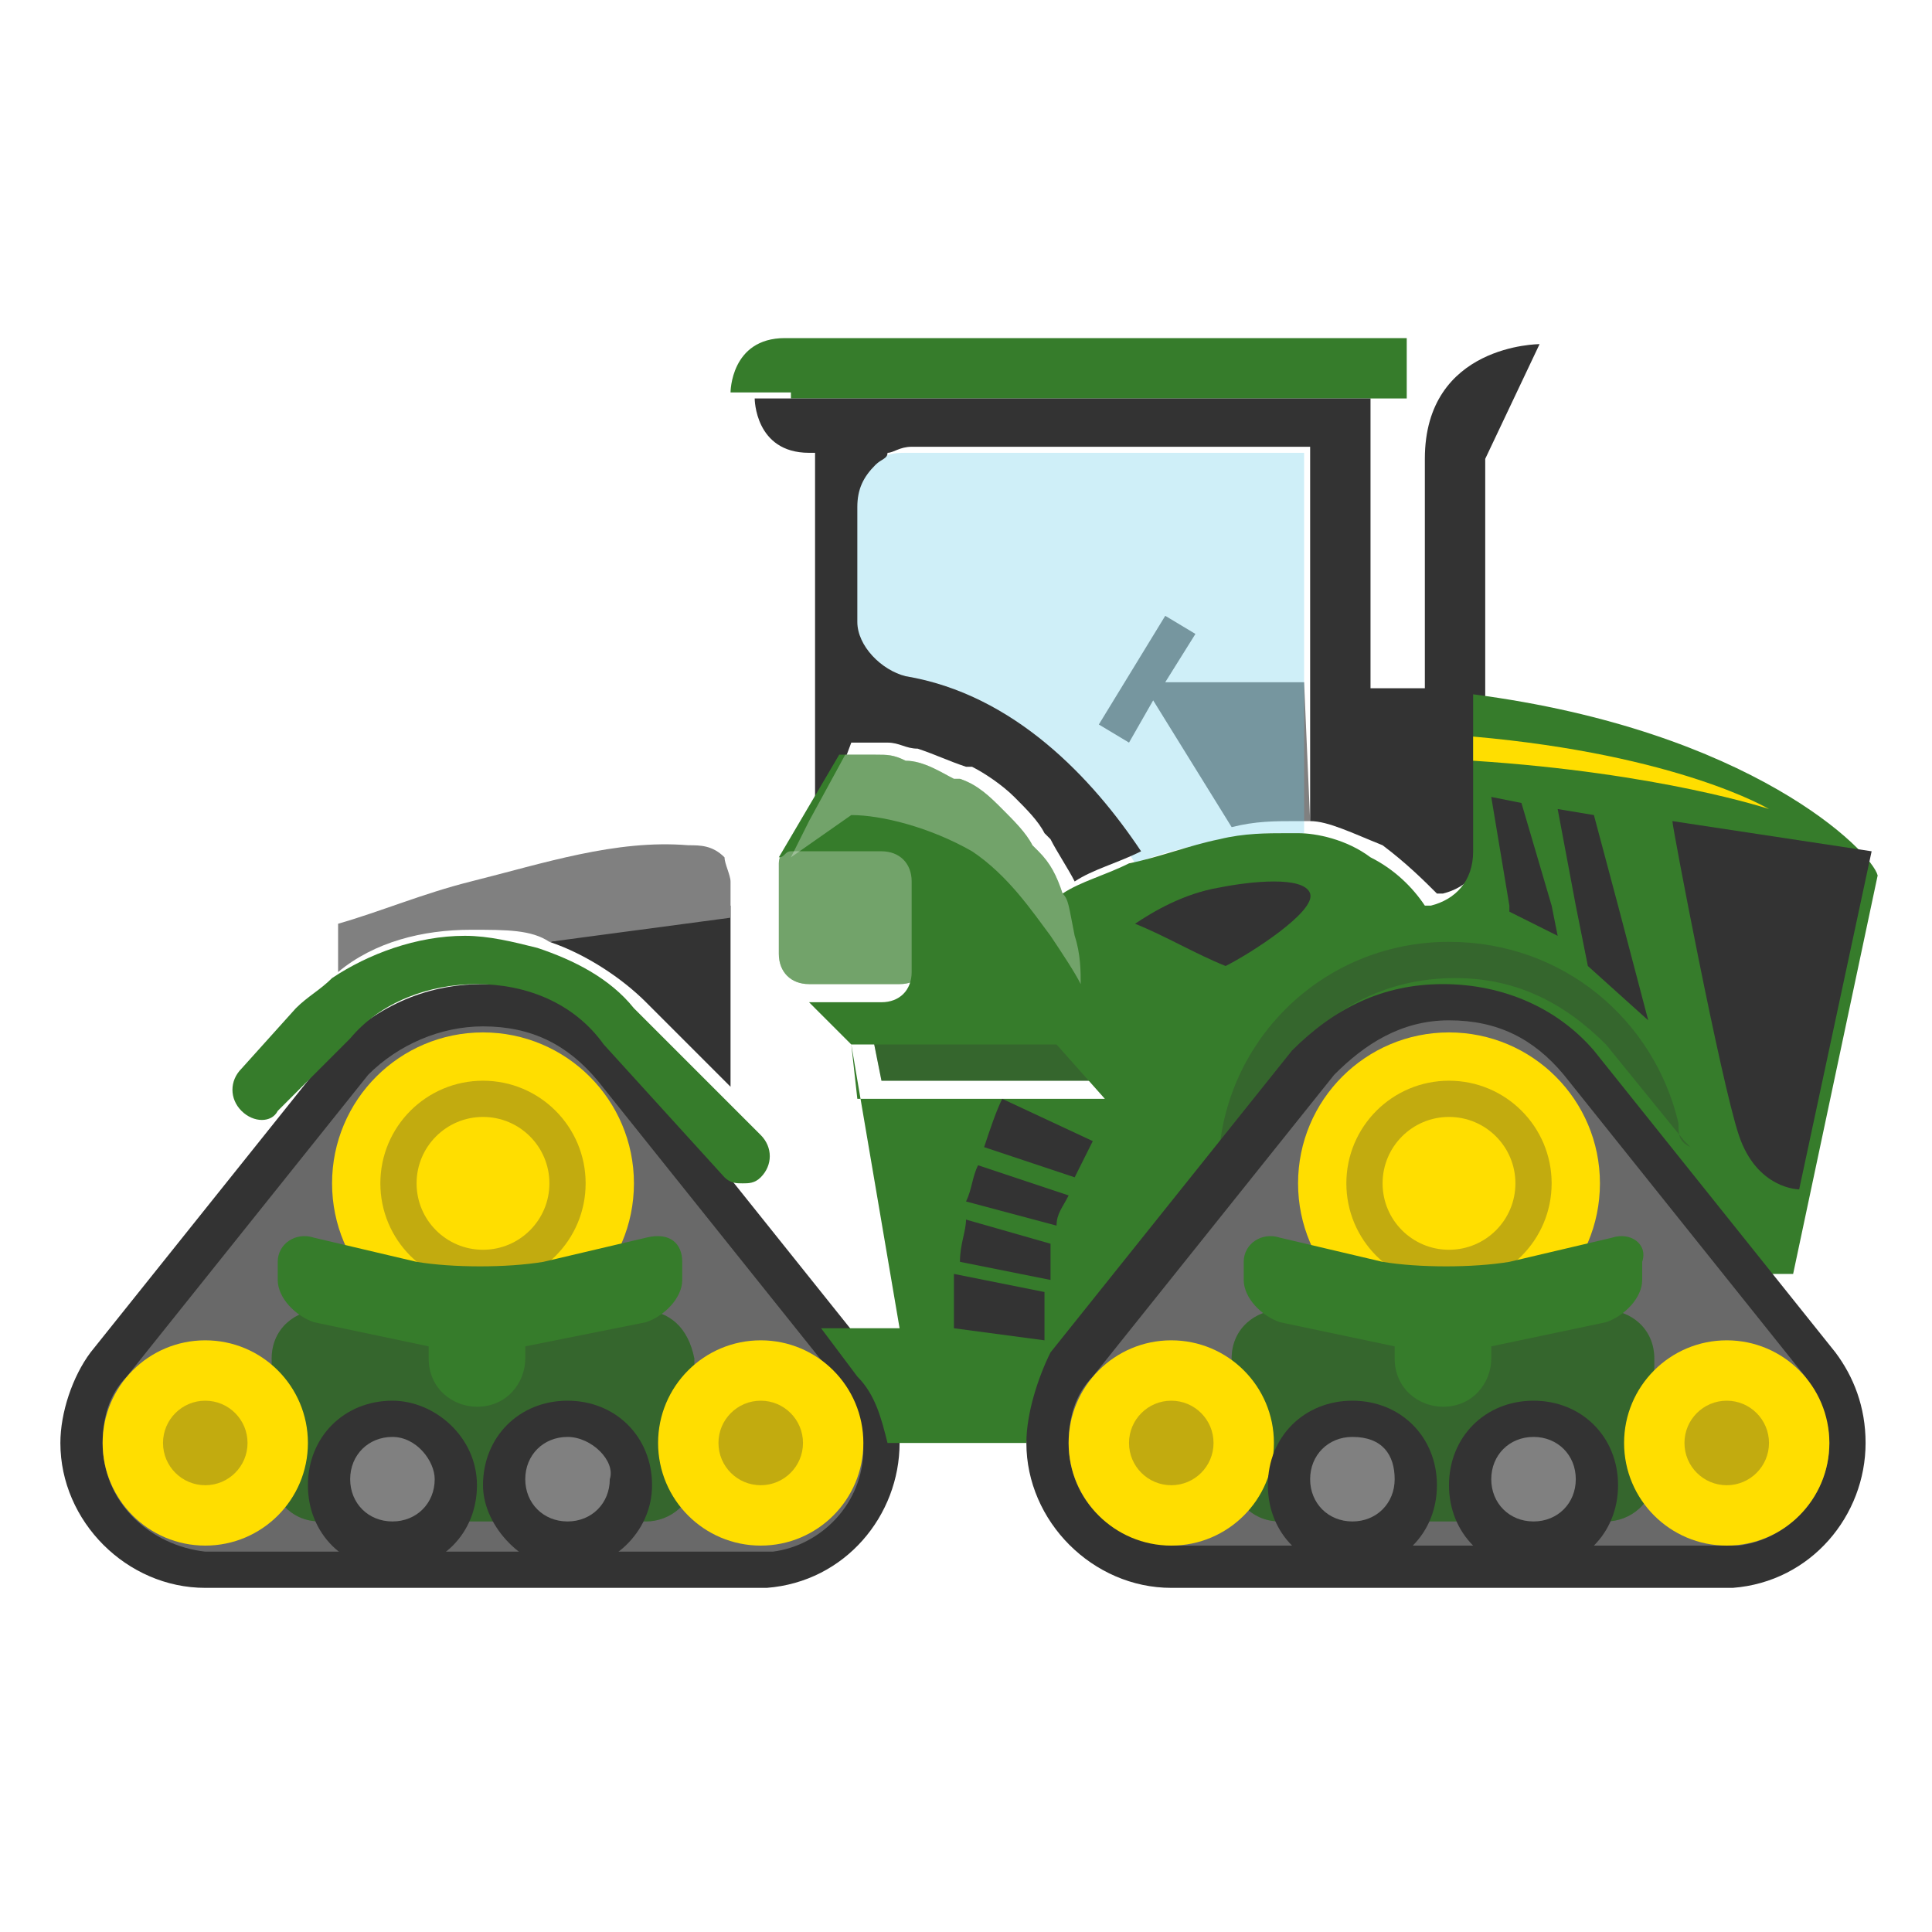 <svg data-icon-name="TractorQuadTrack" xmlns="http://www.w3.org/2000/svg" xml:space="preserve" viewBox="0 0 32 32" class="tractor-quad-track" style="background-image: none; background-position: 0% 0%; display: inline; fill: rgb(51, 51, 51); height: 65px; width: 65px;"><g id="tractor-quad-track__outline"><path d="M13.1 21.2c-.6 0-1-.4-1-1V17c0-.6.4-1 1-1h1.1c.6 0 1 .4 1 1v3.2c0 .6-.4 1-1 1z" class="outline" style="fill: rgb(255, 255, 255);"></path><path d="M19.4 27.4c-1.7 0-3.1-1.2-3.4-2.8-.3 1.5-1.5 2.7-3.1 2.8H3.4C1.5 27.4 0 25.9 0 24c0-.8.3-1.5.8-2.2l2.5-3.1c-.2-.2-.3-.5-.3-.7 0-.4.1-.8.4-1.1l.9-1 .3-.3v-.3c0-.4.2-.8.6-1 .7-.3 1.5-.6 2.3-.8l.2-.1c1-.3 2.1-.6 3.3-.6h.4c.1 0 .4 0 .7.1V8c-.6-.4-.9-1-.9-1.7 0-.9.7-1.9 1.9-1.9h10.3c.3 0 .5.1.7.3.4-.2.8-.2 1.2-.2.3 0 .7.2.9.5s.2.7 0 1l-.8 1.7v2.9c4.1.8 6.4 2.6 6.6 3.2.1.2.1.3 0 .5l-1.4 6.6.7.8c.5.6.8 1.4.8 2.2 0 1.8-1.4 3.3-3.1 3.4h-9.6zm-5.5-7.3-.1-.5c0 .1-.1.2-.1.3zm-.4-2 .1.1-.1-.8-.2-.2h-.2v.4z" class="outline" style="fill: rgb(255, 255, 255);"></path></g><g id="tractor-quad-track__main_shape"><path d="M9.8 17.2c-.2-.2-.9-.6-1.8-.6s-1.6.4-1.7.6l-4.8 6c0 .1-.4 1.1.2 2 .5.8 1.3.9 1.4 1h9.8c.1 0 1-.2 1.4-1 .6-.9.2-1.9.2-2z" class="tertiary" style="fill: rgb(128, 128, 128);"></path><path d="M15 7.5c-.1 0-.3 0-.4.1-.1 0-.2.1-.2.2-.2.2-.3.4-.3.7v2c0 .5.4.8.8.9 1.8.3 3.2 1.7 3.9 2.9.5-.2 1-.3 1.5-.4.4-.1.7-.1 1.1-.1h.2V7.5z" class="quinary" style="fill: rgb(255, 255, 255);"></path><path d="M9.8 17.2c-.2-.2-.9-.6-1.8-.6s-1.6.4-1.7.6l-4.8 6c0 .1-.4 1.1.2 2 .5.8 1.3.9 1.4 1h9.8c.1 0 1-.2 1.4-1 .6-.9.2-1.9.2-2z" class="shadow" style="opacity: 0.3; fill: rgb(51, 51, 51);"></path><path d="M10.6 21.7H5.3c-.4 0-.8.3-.8.8v1.9c0 .4.3.8.8.8h5.4c.4 0 .8-.3.8-.8v-1.9c-.1-.5-.4-.8-.9-.8" class="primary" style="fill: rgb(54, 124, 43);"></path><path d="M10.6 21.7H5.3c-.4 0-.8.3-.8.8v1.9c0 .4.3.8.8.8h5.4c.4 0 .8-.3.8-.8v-1.9c-.1-.5-.4-.8-.9-.8" class="shadow" style="opacity: 0.3; fill: rgb(51, 51, 51);"></path><path d="M1.7 23.9c0-.4.1-.8.4-1.1l4-5c.5-.5 1.2-.8 1.9-.8.8 0 1.4.3 1.9.9l4 5c.2.3.4.7.4 1.1 0 .9-.7 1.6-1.5 1.7H3.4c-.9-.1-1.7-.8-1.7-1.8m-.7 0c0 1.3 1.1 2.4 2.4 2.4h9.3c1.3-.1 2.2-1.2 2.2-2.4 0-.6-.2-1.1-.5-1.5l-4-5c-.6-.7-1.4-1.1-2.4-1.1s-1.8.4-2.5 1.1l-4 5c-.3.4-.5 1-.5 1.5" class="quaternary" style="fill: rgb(51, 51, 51);"></path><circle cx="12.6" cy="23.9" r="1.7" class="secondary" style="fill: rgb(255, 222, 0);"></circle><circle cx="3.4" cy="23.9" r="1.7" class="secondary" style="fill: rgb(255, 222, 0);"></circle><circle cx="8" cy="19.6" r="2.5" class="secondary" style="fill: rgb(255, 222, 0);"></circle><circle cx="8" cy="19.6" r="1.7" class="shadow" style="opacity: 0.3; fill: rgb(51, 51, 51);"></circle><circle cx="8" cy="19.6" r="1.1" class="secondary" style="fill: rgb(255, 222, 0);"></circle><circle cx="3.4" cy="23.9" r=".7" class="shadow" style="opacity: 0.3; fill: rgb(51, 51, 51);"></circle><circle cx="12.6" cy="23.9" r=".7" class="shadow" style="opacity: 0.3; fill: rgb(51, 51, 51);"></circle><path d="M9.4 23.2c-.8 0-1.4.6-1.4 1.4 0 .7.7 1.4 1.4 1.4s1.4-.6 1.4-1.4-.6-1.4-1.4-1.4M6.5 23.2c-.8 0-1.4.6-1.4 1.4S5.7 26 6.5 26s1.4-.6 1.4-1.4-.7-1.4-1.4-1.4" class="quaternary" style="fill: rgb(51, 51, 51);"></path><path d="m10.7 20.5-1.7.4c-.6.1-1.5.1-2.1 0l-1.7-.4c-.3-.1-.6.1-.6.4v.3c0 .3.3.6.6.7l1.9.4v.2c0 .5.4.8.8.8.5 0 .8-.4.8-.8v-.2l2-.4c.3-.1.6-.4.6-.7v-.3c0-.3-.2-.5-.6-.4" class="primary" style="fill: rgb(54, 124, 43);"></path><path d="M9.4 23.8c-.4 0-.7.3-.7.7s.3.7.7.7.7-.3.7-.7c.1-.3-.3-.7-.7-.7M6.5 23.8c-.4 0-.7.3-.7.7s.3.7.7.7.7-.3.7-.7c0-.3-.3-.7-.7-.7" class="tertiary" style="fill: rgb(128, 128, 128);"></path><path d="M13.1 6.6h10.2v-1H13c-.9 0-.9.9-.9.9h1z" class="primary" style="fill: rgb(54, 124, 43);"></path><path d="M21.6 11.3h-2.3l.5-.8-.5-.3-1.1 1.8.5.3.4-.7 1.3 2.1c.4-.1.7-.1 1.1-.1h.2z" class="tertiary" style="fill: rgb(128, 128, 128);"></path><path d="M15 7.5c-.1 0-.3 0-.4.1-.1 0-.2.1-.2.2-.2.2-.3.4-.3.7v2c0 .5.4.8.8.9 1.8.3 3.2 1.7 3.9 2.9.5-.2 1-.3 1.5-.4.4-.1.7-.1 1.1-.1h.2V7.5z" class="window" style="opacity: 0.3; fill: rgb(93, 201, 232);"></path><path d="M14.1 12.3h.6c.2 0 .3.1.5.1.3.1.5.2.8.3h.1c.2.1.5.3.7.5s.4.4.5.6l.1.1c.1.2.3.5.4.7.3-.2.7-.3 1.1-.5-.8-1.2-2.1-2.6-3.9-2.9-.4-.1-.8-.5-.8-.9V8.4c0-.3.1-.5.3-.7.1-.1.2-.1.2-.2.1 0 .2-.1.4-.1h6.6v6.2c.3 0 .7.2 1.2.4.4.3.7.6.9.8h.1c.4-.1.7-.4.7-.9V7.6l.9-1.9s-1.9 0-1.9 1.9v3.8h-.9V6.6H12.5s0 .9.9.9h.1v6.4zM9.1 15.6c.6.2 1.2.6 1.6 1l1.4 1.4v-3.2.2z" class="quaternary" style="fill: rgb(51, 51, 51);"></path><path d="m9.1 15.6 3-.4v-.6c0-.1-.1-.3-.1-.4-.2-.2-.4-.2-.6-.2-1.2-.1-2.4.3-3.6.6-.8.2-1.5.5-2.2.7v.8c.6-.5 1.4-.7 2.2-.7.6 0 1 0 1.3.2" class="tertiary" style="fill: rgb(128, 128, 128);"></path><path d="M15.4 15.8v-1.5c0-.3-.2-.5-.5-.5h-1.5c-.1 0-.2 0-.2.1-.1.1-.3.2-.3.4v1.5c0 .3.2.5.5.5h1.5c.3 0 .5-.2.5-.5" class="primary" style="fill: rgb(54, 124, 43);"></path><path d="M15.4 15.8v-1.5c0-.3-.2-.5-.5-.5h-1.5c-.1 0-.2 0-.2.1-.1.1-.3.2-.3.4v1.5c0 .3.2.5.5.5h1.5c.3 0 .5-.2.5-.5" class="highlight" style="opacity: 0.3; fill: rgb(255, 255, 255);"></path><path d="m18.7 17.9-.9-1h-3.4l.2 1z" class="primary" style="fill: rgb(54, 124, 43);"></path><path d="m18.7 17.9-.9-1h-3.4l.2 1z" class="shadow" style="opacity: 0.3; fill: rgb(51, 51, 51);"></path><path d="M24.4 11.5v2.6c0 .5-.3.8-.7.9h-.1c-.2-.3-.5-.6-.9-.8-.4-.3-.9-.4-1.2-.4h-.2c-.3 0-.7 0-1.1.1-.5.1-1 .3-1.5.4-.4.2-.8.3-1.1.5-.1-.3-.2-.5-.4-.7l-.1-.1c-.1-.2-.3-.4-.5-.6s-.4-.4-.7-.5h-.1c-.2-.1-.5-.3-.8-.3-.2-.1-.3-.1-.5-.1h-.6l-1 1.7c.1 0 .1-.1.2-.1h1.5c.3 0 .5.2.5.5v1.5c0 .3-.2.5-.5.5h-1.2l.7.7h3.4l.8.9h-4.1l-.1-.9.8 4.7h-1.3l.6.8c.3.3.4.7.5 1.1H17c.1-.4.2-.8.5-1.1l2.6-3.3 1.4-1.7c.6-.7 1.5-1.1 2.5-1.1s1.8.4 2.5 1.1l1.3 1.6.1.1 1.3 1.6h.5l1.4-6.6c-.1-.4-2.1-2.4-6.7-3" class="primary" style="fill: rgb(54, 124, 43);"></path><path d="M17.6 14.8c-.1-.3-.2-.5-.4-.7l-.1-.1c-.1-.2-.3-.4-.5-.6s-.4-.4-.7-.5h-.1c-.2-.1-.5-.3-.8-.3-.2-.1-.3-.1-.5-.1H14l-.6 1.1-.3.6 1-.7c.5 0 1.3.2 2 .6.6.4 1 1 1.3 1.4.2.3.4.6.5.8 0-.2 0-.5-.1-.8-.1-.5-.1-.6-.2-.7" class="highlight" style="opacity: 0.3; fill: rgb(255, 255, 255);"></path><path d="M5.8 17.2c.5-.6 1.3-.9 2.1-.9s1.6.3 2.1 1l2 2.2c.1.1.2.1.3.1s.2 0 .3-.1c.2-.2.2-.5 0-.7l-.7-.7-1.4-1.4c-.4-.5-1-.8-1.6-1-.4-.1-.8-.2-1.2-.2-.8 0-1.6.3-2.2.7-.2.2-.4.3-.6.5l-.9 1c-.2.2-.2.5 0 .7s.5.2.6 0z" class="primary" style="fill: rgb(54, 124, 43);"></path><path d="M24.4 12.2v.4c3.1.2 4.9.8 4.9.8s-1.5-.9-4.9-1.2" class="secondary" style="fill: rgb(255, 222, 0);"></path><path d="M28.8 18.8c.3.9 1 .9 1 .9l1.2-5.6-3.3-.5c0 .1.8 4.3 1.1 5.2M25.8 13.4l.3 1.6.2 1 1 .9-.5-1.9-.4-1.5zM24.7 13.2 25 15v.1l.8.4-.1-.5-.5-1.7zM18.8 15.3c.5.2 1 .5 1.5.7.4-.2 1.5-.9 1.4-1.2s-1-.2-1.5-.1c-.6.1-1.1.4-1.4.6M17.4 20.6l-1.4-.4c0 .2-.1.4-.1.7l1.5.3zM17.3 21.4l-1.5-.3v.9l1.5.2zM18.1 18.9l-1.5-.7c-.1.2-.2.5-.3.8l1.5.5zM17.7 19.8l-1.5-.5c-.1.2-.1.4-.2.6l1.5.4c0-.2.1-.3.2-.5" class="quaternary" style="fill: rgb(51, 51, 51);"></path><path d="M27.8 18.6c-.4-1.7-1.9-3-3.8-3-2 0-3.6 1.5-3.8 3.4l1.4-1.7c.6-.7 1.5-1.1 2.5-1.1s1.8.4 2.5 1.1l1.3 1.6.1.1c-.2-.1-.2-.2-.2-.4" class="shadow" style="opacity: 0.3; fill: rgb(51, 51, 51);"></path><path d="M25.7 17.2c-.2-.1-.8-.6-1.7-.6s-1.6.5-1.7.6l-4.8 6c0 .1-.4 1.1.2 2 .5.8 1.3.9 1.4 1h9.8c.1 0 1-.2 1.4-1 .6-.9.2-1.9.2-2z" class="tertiary" style="fill: rgb(128, 128, 128);"></path><path d="M25.7 17.2c-.2-.1-.8-.6-1.7-.6s-1.6.5-1.7.6l-4.8 6c0 .1-.4 1.1.2 2 .5.8 1.3.9 1.4 1h9.8c.1 0 1-.2 1.4-1 .6-.9.2-1.9.2-2z" class="shadow" style="opacity: 0.3; fill: rgb(51, 51, 51);"></path><path d="M26.6 21.7h-5.4c-.4 0-.8.3-.8.8v1.9c0 .4.3.8.8.8h5.4c.4 0 .8-.3.8-.8v-1.9c0-.5-.4-.8-.8-.8" class="primary" style="fill: rgb(54, 124, 43);"></path><path d="M26.6 21.7h-5.4c-.4 0-.8.3-.8.8v1.9c0 .4.3.8.8.8h5.4c.4 0 .8-.3.8-.8v-1.9c0-.5-.4-.8-.8-.8" class="shadow" style="opacity: 0.3; fill: rgb(51, 51, 51);"></path><path d="M17.7 23.9c0-.4.1-.8.4-1.1l4-5c.5-.5 1.1-.9 1.9-.9s1.4.3 1.9.9l4 5c.2.3.4.7.4 1.1 0 .9-.7 1.6-1.5 1.7h-9.3c-1 0-1.8-.7-1.8-1.7m-.7 0c0 1.3 1.1 2.4 2.4 2.4h9.3c1.3-.1 2.2-1.2 2.2-2.4 0-.6-.2-1.1-.5-1.5l-4-5c-.6-.7-1.5-1.1-2.5-1.1s-1.8.4-2.5 1.1l-4 5c-.2.4-.4 1-.4 1.5" class="quaternary" style="fill: rgb(51, 51, 51);"></path><circle cx="28.6" cy="23.9" r="1.7" class="secondary" style="fill: rgb(255, 222, 0);"></circle><circle cx="19.4" cy="23.9" r="1.7" class="secondary" style="fill: rgb(255, 222, 0);"></circle><circle cx="24" cy="19.6" r="2.5" class="secondary" style="fill: rgb(255, 222, 0);"></circle><circle cx="24" cy="19.6" r="1.7" class="shadow" style="opacity: 0.3; fill: rgb(51, 51, 51);"></circle><circle cx="24" cy="19.6" r="1.1" class="secondary" style="fill: rgb(255, 222, 0);"></circle><circle cx="19.4" cy="23.9" r=".7" class="shadow" style="opacity: 0.3; fill: rgb(51, 51, 51);"></circle><circle cx="28.6" cy="23.9" r=".7" class="shadow" style="opacity: 0.3; fill: rgb(51, 51, 51);"></circle><path d="M25.4 23.2c-.8 0-1.4.6-1.4 1.4s.6 1.4 1.4 1.4 1.4-.6 1.4-1.4-.6-1.4-1.4-1.4M22.4 23.2c-.8 0-1.4.6-1.4 1.4s.6 1.4 1.4 1.4 1.4-.6 1.4-1.4-.6-1.4-1.4-1.4" class="quaternary" style="fill: rgb(51, 51, 51);"></path><path d="m26.7 20.5-1.7.4c-.6.1-1.5.1-2.1 0l-1.7-.4c-.3-.1-.6.1-.6.4v.3c0 .3.3.6.6.7l1.9.4v.2c0 .5.4.8.8.8.5 0 .8-.4.8-.8v-.2l1.9-.4c.3-.1.6-.4.6-.7v-.3c.1-.3-.2-.5-.5-.4" class="primary" style="fill: rgb(54, 124, 43);"></path><path d="M25.4 23.8c-.4 0-.7.3-.7.7s.3.7.7.7.7-.3.7-.7-.3-.7-.7-.7M22.4 23.8c-.4 0-.7.3-.7.7s.3.7.7.7.7-.3.7-.7-.2-.7-.7-.7" class="tertiary" style="fill: rgb(128, 128, 128);"></path></g></svg>